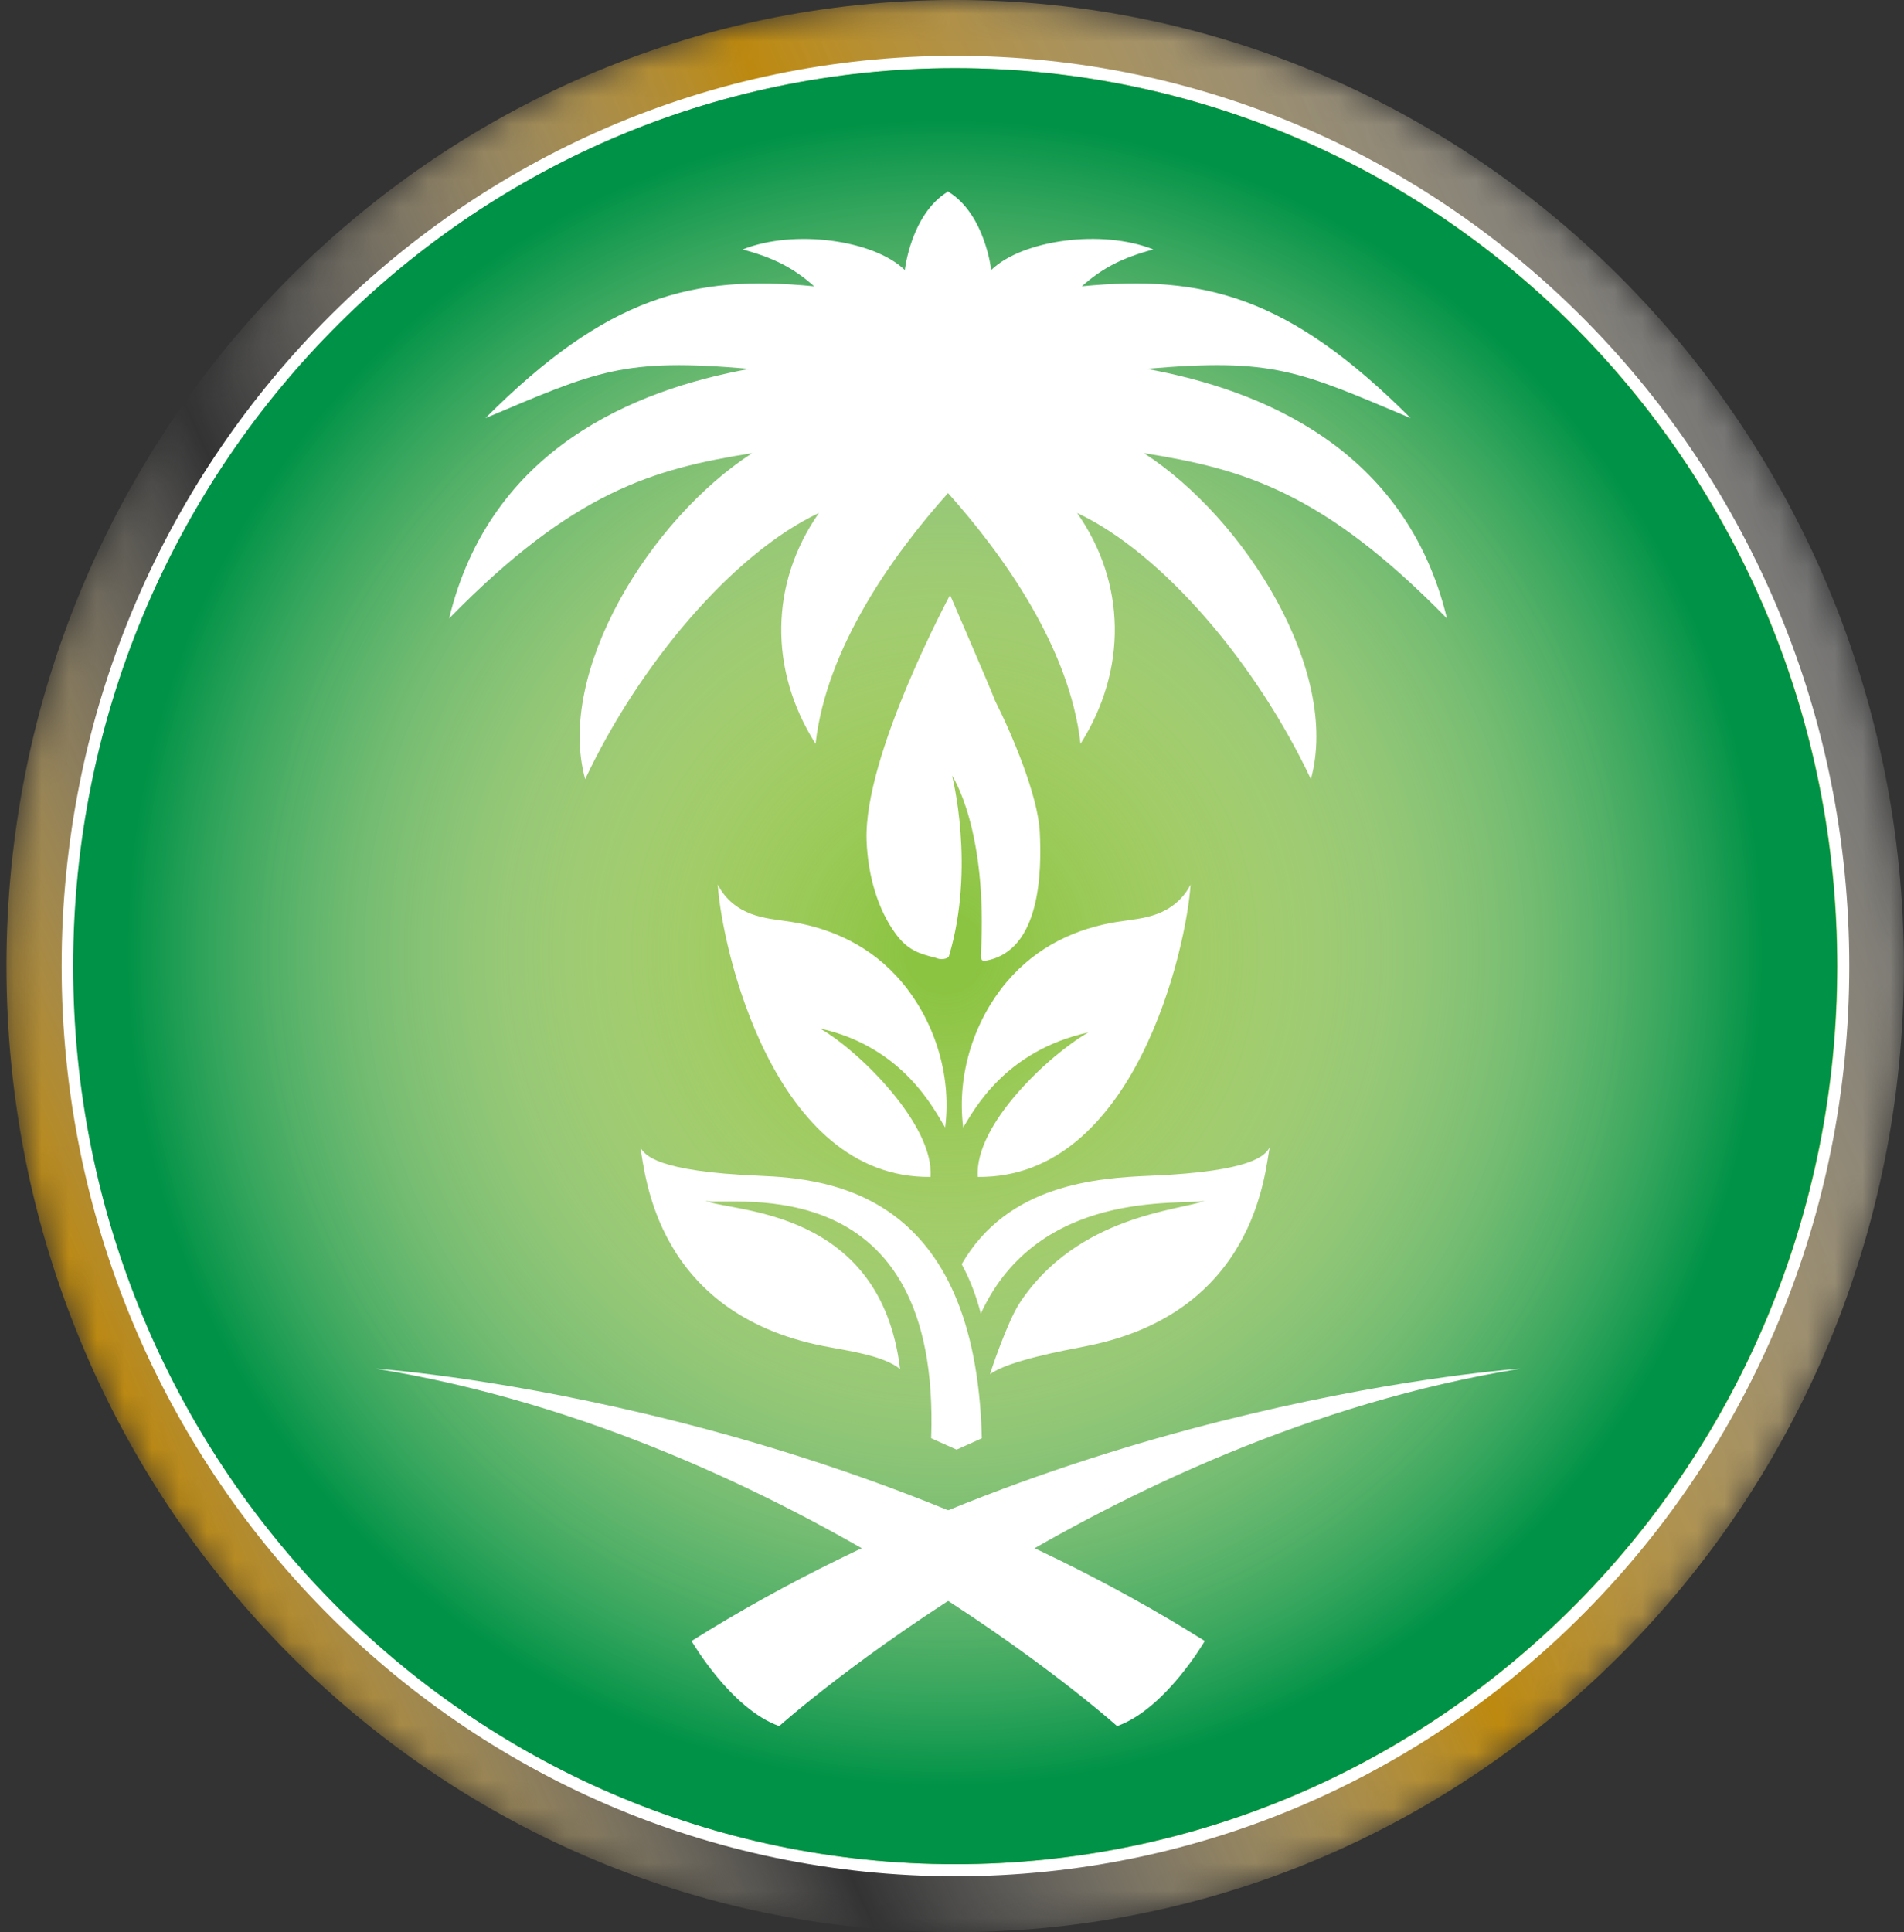 <svg width="69" height="70" viewBox="0 0 69 70" fill="none" xmlns="http://www.w3.org/2000/svg">
<rect x="0" y="0" width="69" height="70" fill="#333333" stroke="none"/>
<mask id="mask0_2_65271" style="mask-type:alpha" maskUnits="userSpaceOnUse" x="0" y="0" width="69" height="70">
<path d="M34.616 70C53.604 70 68.997 54.33 68.997 35C68.997 15.67 53.604 0 34.616 0C15.627 0 0.234 15.67 0.234 35C0.234 54.33 15.627 70 34.616 70Z" fill="#F9D129"/>
</mask>
<g mask="url(#mask0_2_65271)">
<path d="M34.616 70C53.604 70 68.997 54.33 68.997 35C68.997 15.67 53.604 0 34.616 0C15.627 0 0.234 15.67 0.234 35C0.234 54.33 15.627 70 34.616 70Z" fill="url(#paint0_linear_2_65271)"/>
<path d="M34.626 67.975C52.516 67.975 67.018 53.211 67.018 34.999C67.018 16.787 52.516 2.023 34.626 2.023C16.737 2.023 2.234 16.787 2.234 34.999C2.234 53.211 16.737 67.975 34.626 67.975Z" fill="white"/>
<path d="M34.628 67.537C52.279 67.537 66.587 52.971 66.587 35.003C66.587 17.035 52.279 2.469 34.628 2.469C16.977 2.469 2.668 17.035 2.668 35.003C2.668 52.971 16.977 67.537 34.628 67.537Z" fill="#8BC441"/>
<path style="mix-blend-mode:multiply" d="M34.614 67.537C52.266 67.537 66.575 52.971 66.575 35.003C66.575 17.035 52.266 2.469 34.614 2.469C16.962 2.469 2.652 17.035 2.652 35.003C2.652 52.971 16.962 67.537 34.614 67.537Z" fill="url(#paint1_radial_2_65271)"/>
<path d="M13.629 49.586C13.629 49.586 29.678 50.665 43.661 59.451C43.661 59.451 42.232 61.918 40.483 62.534C40.483 62.534 28.804 52.053 13.629 49.586Z" fill="white"/>
<path d="M55.095 49.586C55.095 49.586 39.045 50.665 25.062 59.451C25.062 59.451 26.492 61.918 28.24 62.534C28.24 62.534 39.92 52.053 55.095 49.586Z" fill="white"/>
<path d="M16.277 22.406C20.775 17.808 23.663 16.99 27.259 16.417C23.575 18.797 20.135 24.332 21.207 28.227C23.152 24.094 26.548 20.056 29.679 18.584C27.908 21.111 27.851 24.259 29.556 26.948C29.951 23.46 32.351 20.108 34.357 17.863C36.363 20.109 38.763 23.46 39.158 26.948C40.863 24.259 40.806 21.111 39.035 18.584C42.166 20.056 45.561 24.094 47.507 28.227C48.58 24.332 45.139 18.797 41.456 16.417C45.053 16.991 47.94 17.808 52.438 22.406C50.954 16.255 45.728 14.124 41.551 13.363C46.148 12.963 47.06 13.438 51.12 15.148C46.711 10.737 43.621 9.942 39.206 10.372C39.963 9.699 40.687 9.335 41.799 9.037C39.947 8.295 37.049 8.685 35.922 9.783C35.922 9.783 35.7 7.762 34.371 6.948V6.93C34.365 6.932 34.362 6.936 34.356 6.94C34.351 6.937 34.347 6.933 34.342 6.93V6.949C33.012 7.763 32.791 9.784 32.791 9.784C31.663 8.686 28.766 8.296 26.913 9.038C28.027 9.336 28.749 9.699 29.506 10.373C25.091 9.942 22.001 10.738 17.592 15.149C21.652 13.439 22.564 12.963 27.161 13.364C22.987 14.124 17.761 16.255 16.277 22.406Z" fill="white"/>
<path d="M36.062 25.385C35.825 24.769 34.43 21.56 34.431 21.555C34.432 21.56 31.299 27.358 31.405 30.444C31.45 31.765 31.84 32.984 32.447 33.813C32.894 34.43 33.302 34.548 33.921 34.705C34.064 34.779 34.355 34.759 34.394 34.629C35.354 31.403 34.503 28.102 34.503 28.102C34.503 28.102 35.809 30.027 35.546 34.611C35.536 34.807 35.646 34.818 35.669 34.814C37.754 34.501 37.746 31.477 37.683 30.155C37.618 28.819 36.677 26.609 36.062 25.385Z" fill="white"/>
<path d="M25.566 43.507C26.628 43.929 31.91 43.785 32.62 49.599C31.999 49.098 30.712 48.937 29.845 48.767C23.77 47.572 23.389 42.554 23.207 41.57C23.367 41.85 23.796 42.442 27.514 42.596C30.071 42.702 35.359 43.21 35.582 52.107L34.667 52.519L33.746 52.107C34.093 42.249 26.569 43.7 25.566 43.507Z" fill="white"/>
<path d="M41.705 42.595C39.759 42.676 36.527 42.895 34.852 45.8C35.144 46.336 35.375 46.933 35.545 47.59C37.631 43.055 42.778 43.675 43.654 43.506C42.785 43.852 39.054 44.019 36.954 47.203C36.504 47.886 35.878 49.757 35.88 49.785C36.539 49.298 38.522 48.934 39.374 48.767C45.45 47.572 45.83 42.554 46.012 41.57C45.852 41.849 45.423 42.441 41.705 42.595Z" fill="white"/>
<path d="M34.906 40.847C34.656 38.849 35.359 36.912 36.469 35.591C37.578 34.27 39.037 33.627 40.49 33.398C40.975 33.322 41.466 33.287 41.937 33.111C42.407 32.935 42.867 32.6 43.147 32.047C43.007 34.281 41.147 42.706 35.435 42.638C35.302 40.74 38.05 38.193 39.445 37.401C36.412 38.075 35.303 40.207 34.906 40.847Z" fill="white"/>
<path d="M34.253 40.847C34.504 38.849 33.8 36.912 32.69 35.591C31.581 34.27 30.122 33.627 28.669 33.398C28.184 33.322 27.693 33.287 27.223 33.111C26.752 32.936 26.292 32.6 26.012 32.047C26.152 34.281 28.012 42.706 33.724 42.638C33.857 40.74 31.109 38.05 29.714 37.258C32.746 37.932 33.856 40.207 34.253 40.847Z" fill="white"/>
</g>
<defs>
<linearGradient id="paint0_linear_2_65271" x1="3.389" y1="49.654" x2="66.248" y2="21.221" gradientUnits="userSpaceOnUse">
<stop offset="0.006" stop-color="#BD890F"/>
<stop offset="0.253" stop-color="white" stop-opacity="0"/>
<stop offset="0.289" stop-color="#FAF6EE" stop-opacity="0.106"/>
<stop offset="0.361" stop-color="#EEE0C1" stop-opacity="0.316"/>
<stop offset="0.463" stop-color="#DABD78" stop-opacity="0.612"/>
<stop offset="0.588" stop-color="#BE8C16" stop-opacity="0.978"/>
<stop offset="0.596" stop-color="#BD890F"/>
<stop offset="0.756" stop-color="#D6B66C" stop-opacity="0.726"/>
<stop offset="1" stop-color="white" stop-opacity="0.312"/>
</linearGradient>
<radialGradient id="paint1_radial_2_65271" cx="0" cy="0" r="1" gradientUnits="userSpaceOnUse" gradientTransform="translate(34.238 34.516) scale(32.256 32.832)">
<stop offset="0.037" stop-color="#FFEFDF" stop-opacity="0"/>
<stop offset="0.117" stop-color="#F9EDDB" stop-opacity="0.091"/>
<stop offset="0.229" stop-color="#E7E6D0" stop-opacity="0.217"/>
<stop offset="0.358" stop-color="#C9DBBF" stop-opacity="0.364"/>
<stop offset="0.501" stop-color="#A0CCA6" stop-opacity="0.526"/>
<stop offset="0.655" stop-color="#6BB987" stop-opacity="0.701"/>
<stop offset="0.816" stop-color="#2CA261" stop-opacity="0.884"/>
<stop offset="0.918" stop-color="#009247"/>
</radialGradient>
</defs>
</svg>
